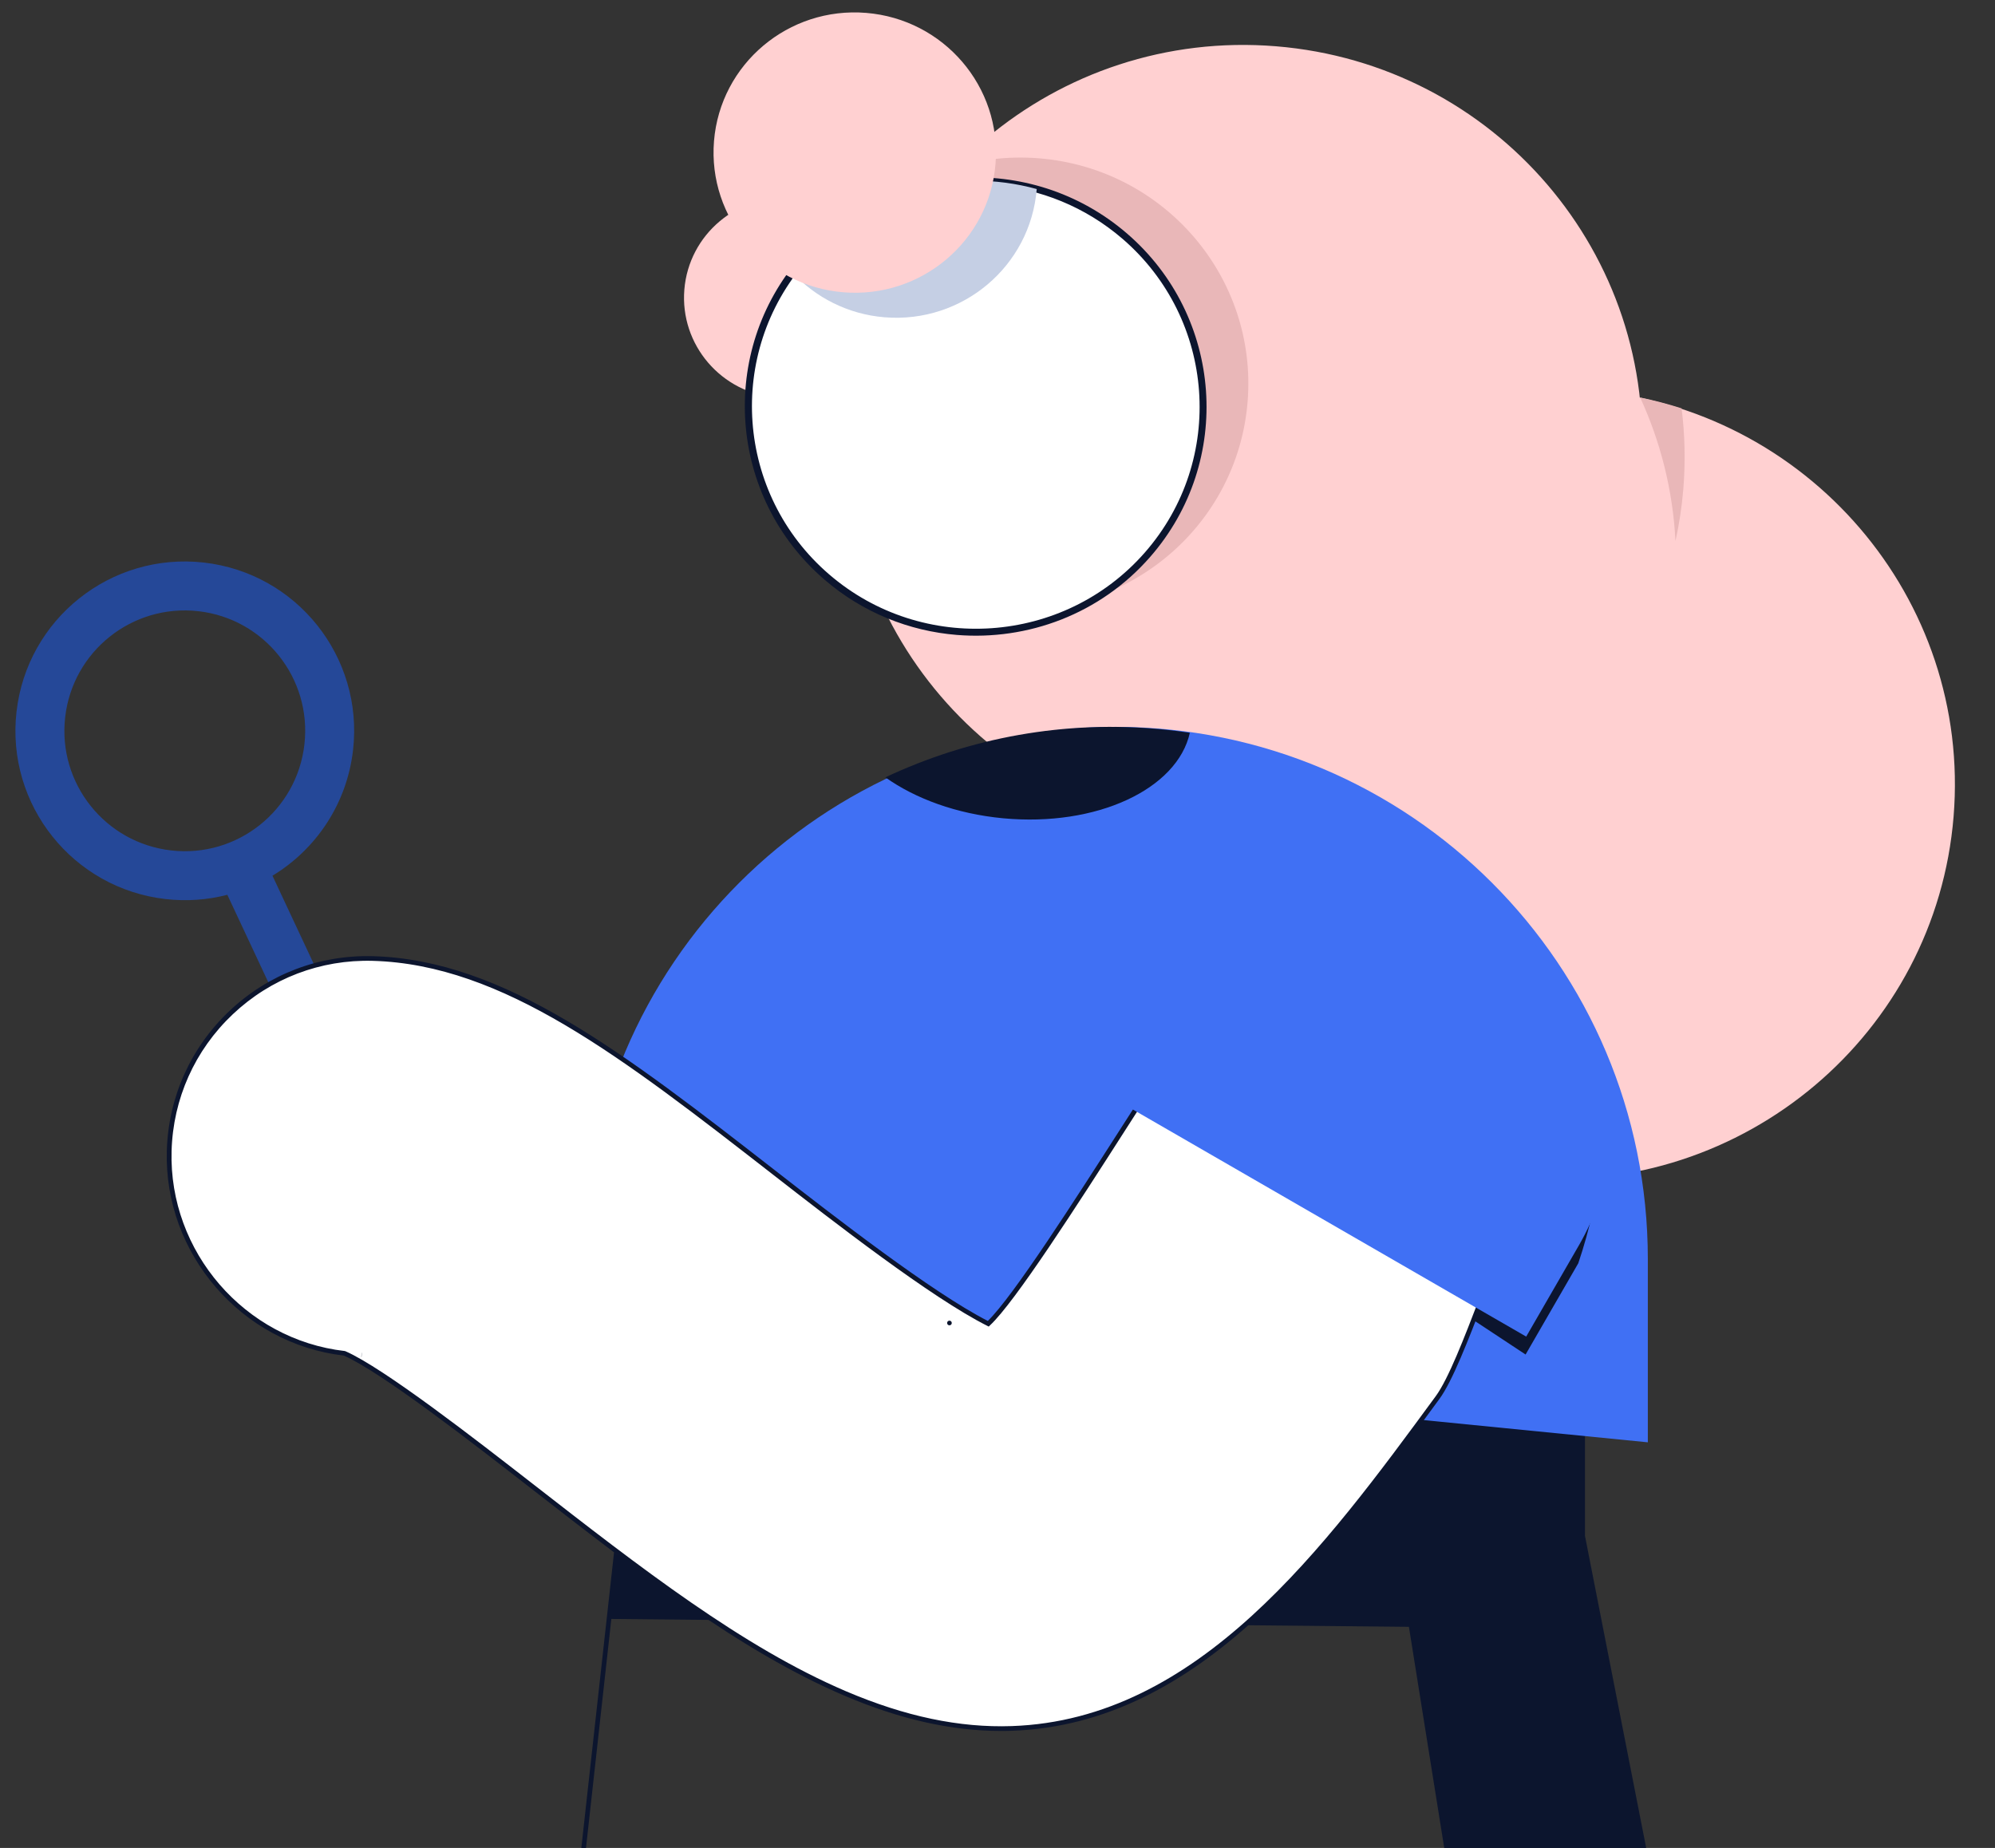 <svg width="163" height="151" viewBox="0 0 163 151" fill="none" xmlns="http://www.w3.org/2000/svg">
<rect x="0" y="0" width="163" height="151" fill="#333333" stroke="none"/>
<path d="M50.172 126.827L50.526 127.074L47.878 151H47.497L50.172 126.827Z" fill="#0C152E"/>
<path fill-rule="evenodd" clip-rule="evenodd" d="M24.873 60.817C25.483 55.419 21.601 50.551 16.2 49.941C10.797 49.336 5.932 53.216 5.323 58.616C4.713 64.014 8.595 68.882 13.997 69.492C19.396 70.101 24.264 66.219 24.873 60.817ZM28.848 61.266C29.705 53.67 24.243 46.824 16.648 45.966C9.05 45.114 2.205 50.572 1.348 58.167C0.491 65.763 5.953 72.609 13.549 73.467C15.284 73.662 16.98 73.528 18.574 73.115L26.455 89.945L30.078 88.249L22.262 71.557C25.804 69.41 28.348 65.702 28.848 61.266Z" fill="#254898"/>
<path d="M118 151L113.934 125.537L129.5 125.5L134.5 151H118Z" fill="#0C152E"/>
<path d="M129.5 125.5L117.984 132.961L49.816 132.286L50.491 126.887L50.455 112.932L50.523 109.537L129.5 111V125.5Z" fill="#0C152E"/>
<path d="M124.565 96.266C142.476 97.725 158.169 84.495 159.617 66.716C161.066 48.937 147.72 33.341 129.809 31.882C111.898 30.423 96.205 43.653 94.757 61.432C93.308 79.212 106.654 94.807 124.565 96.266Z" fill="#FFD0D1"/>
<path d="M63.468 32.491C68.007 32.86 71.984 29.508 72.351 25.002C72.718 20.497 69.336 16.545 64.797 16.175C60.258 15.805 56.281 19.158 55.914 23.663C55.547 28.169 58.929 32.121 63.468 32.491Z" fill="#FFD0D1"/>
<path d="M99.01 68.165C116.921 69.624 132.614 56.394 134.063 38.614C135.511 20.835 122.165 5.24 104.254 3.781C86.344 2.322 70.65 15.552 69.202 33.331C67.754 51.11 81.099 66.706 99.01 68.165Z" fill="#FFD0D1"/>
<path d="M137.394 33.367C137.664 35.519 137.716 37.729 137.533 39.977C137.415 41.42 137.196 42.832 136.893 44.208C136.681 40.062 135.673 36.098 134.007 32.477C135.162 32.72 136.295 33.013 137.394 33.367Z" fill="#E9B7B8"/>
<path d="M81.914 49.711C92.144 50.544 101.107 42.988 101.934 32.833C102.761 22.678 95.139 13.771 84.909 12.938C74.68 12.104 65.716 19.661 64.889 29.815C64.062 39.97 71.684 48.877 81.914 49.711Z" fill="#E9B7B8"/>
<path d="M78.219 51.603C88.449 52.437 97.412 44.88 98.24 34.726C99.067 24.571 91.444 15.664 81.215 14.831C70.985 13.997 62.021 21.554 61.194 31.708C60.367 41.863 67.989 50.77 78.219 51.603Z" fill="white"/>
<path d="M78.174 51.881C74.306 51.566 70.505 50.073 67.359 47.359C59.494 40.586 58.643 28.727 65.457 20.932C72.27 13.131 84.215 12.301 92.075 19.075C99.941 25.848 100.791 37.707 93.978 45.502C89.894 50.183 83.961 52.352 78.174 51.881ZM81.22 15.124C75.605 14.666 69.862 16.771 65.9 21.307C59.291 28.866 60.119 40.361 67.741 46.931C75.363 53.501 86.941 52.693 93.55 45.134C100.16 37.575 99.332 26.08 91.71 19.51C88.65 16.878 84.961 15.428 81.22 15.124Z" fill="#0C152E"/>
<path d="M72.275 25.926C69.275 25.682 66.645 24.308 64.751 22.276C65.044 21.88 65.347 21.491 65.679 21.116C70.534 15.563 78.006 13.593 84.705 15.448C84.705 15.448 84.705 15.448 84.704 15.454C84.191 21.757 78.626 26.444 72.275 25.926Z" fill="#C5CFE4"/>
<path d="M68.907 23.883C75.258 24.401 80.823 19.709 81.337 13.405C81.85 7.1 77.118 1.57 70.767 1.053C64.415 0.535 58.85 5.227 58.337 11.531C57.824 17.836 62.556 23.366 68.907 23.883Z" fill="#FFD0D1"/>
<path d="M134.635 117.854V102.879C134.635 78.862 115.167 59.394 91.15 59.394C67.132 59.394 47.665 78.862 47.665 102.879V109.231" fill="#4070F4"/>
<path d="M97.73 92.9L124.647 110.68L128.953 103.223C132.733 92.005 131.19 81.507 121.66 76.005C112.13 70.502 99.944 73.768 94.442 83.298L97.73 92.9Z" fill="#0C152E"/>
<path d="M81.96 66.863C89.592 67.579 96.188 64.489 97.217 59.874C96.512 59.772 95.799 59.68 95.083 59.608C86.989 58.807 79.201 60.29 72.338 63.517C74.788 65.259 78.153 66.505 81.96 66.863Z" fill="#0C152E"/>
<path d="M82.676 141.232C98.02 140.702 108.343 126.622 117.454 114.2C119.603 111.27 123.272 98.753 125.17 96.691C131.457 94.721 130.508 98.257 130.855 91.292C131.301 82.364 107.71 69.275 99.308 80.733C96.557 84.483 83.861 105.269 80.744 108.168C76.16 105.863 67.975 99.496 63.265 95.83C50.912 86.22 41.157 78.626 30.461 78.325C21.526 78.07 14.076 85.112 13.821 94.047C13.581 102.51 19.88 109.643 28.141 110.588C31.269 111.956 38.802 117.82 43.386 121.383C52.139 128.196 60.575 134.758 69.046 138.374C73.561 140.298 78.092 141.388 82.676 141.232ZM29.532 110.68C29.535 110.68 29.539 110.68 29.547 110.68C29.539 110.683 29.535 110.68 29.532 110.68Z" fill="white"/>
<path d="M81.792 141.438C82.089 141.438 82.386 141.434 82.683 141.422C98.119 140.893 108.472 126.771 117.606 114.311C118.673 112.856 119.972 109.48 121.23 106.214C122.487 102.948 123.787 99.576 124.728 98.505C125.993 98.109 126.976 97.877 127.768 97.686C130.664 96.993 130.775 96.966 131 92.234L131.045 91.3C131.232 87.543 126.709 83.367 119.786 80.909C111.681 78.032 101.381 78.017 96.649 84.472C95.7 85.767 93.871 88.621 91.752 91.925C87.755 98.162 82.798 105.902 80.71 107.936C76.126 105.593 68.158 99.393 63.383 95.678C50.999 86.045 41.222 78.436 30.469 78.131C26.102 78.013 21.937 79.594 18.756 82.597C15.574 85.6 13.756 89.665 13.63 94.036C13.39 102.453 19.742 109.796 28.091 110.767C31.212 112.147 38.753 118.015 43.264 121.524C52.12 128.414 60.48 134.918 68.969 138.546C73.519 140.489 77.726 141.438 81.792 141.438ZM82.672 141.041C78.389 141.19 73.954 140.256 69.122 138.195C60.674 134.59 52.337 128.101 43.508 121.231C38.962 117.695 31.368 111.785 28.221 110.409L28.167 110.394C19.998 109.46 13.783 102.278 14.019 94.047C14.141 89.776 15.917 85.809 19.022 82.875C22.128 79.941 26.194 78.394 30.461 78.512C41.092 78.813 50.824 86.388 63.151 95.975C67.983 99.736 76.065 106.023 80.664 108.336L80.782 108.397L80.877 108.306C82.939 106.389 88.007 98.483 92.076 92.131C94.191 88.831 96.016 85.984 96.957 84.696C101.575 78.398 111.685 78.436 119.66 81.267C126.423 83.668 130.847 87.691 130.668 91.281L130.622 92.218C130.413 96.665 130.413 96.665 127.681 97.317C126.873 97.511 125.871 97.751 124.568 98.159L124.518 98.174L124.484 98.212C123.489 99.29 122.22 102.586 120.879 106.077C119.633 109.32 118.341 112.673 117.305 114.086C108.217 126.474 97.921 140.516 82.672 141.041ZM29.539 110.874L29.562 110.493L29.547 110.604L29.55 110.493L29.524 110.874H29.539ZM77.573 108.295C77.68 108.295 77.764 108.211 77.764 108.104C77.764 107.997 77.68 107.913 77.573 107.913C77.467 107.913 77.383 107.997 77.383 108.104C77.383 108.211 77.471 108.295 77.573 108.295Z" fill="#0C152E"/>
<path d="M90.19 89.292L124.697 109.216L129.003 101.759C134.505 92.23 131.24 80.044 121.71 74.541C112.18 69.039 99.994 72.305 94.492 81.835L90.19 89.292Z" fill="#4070F4"/>
</svg>

